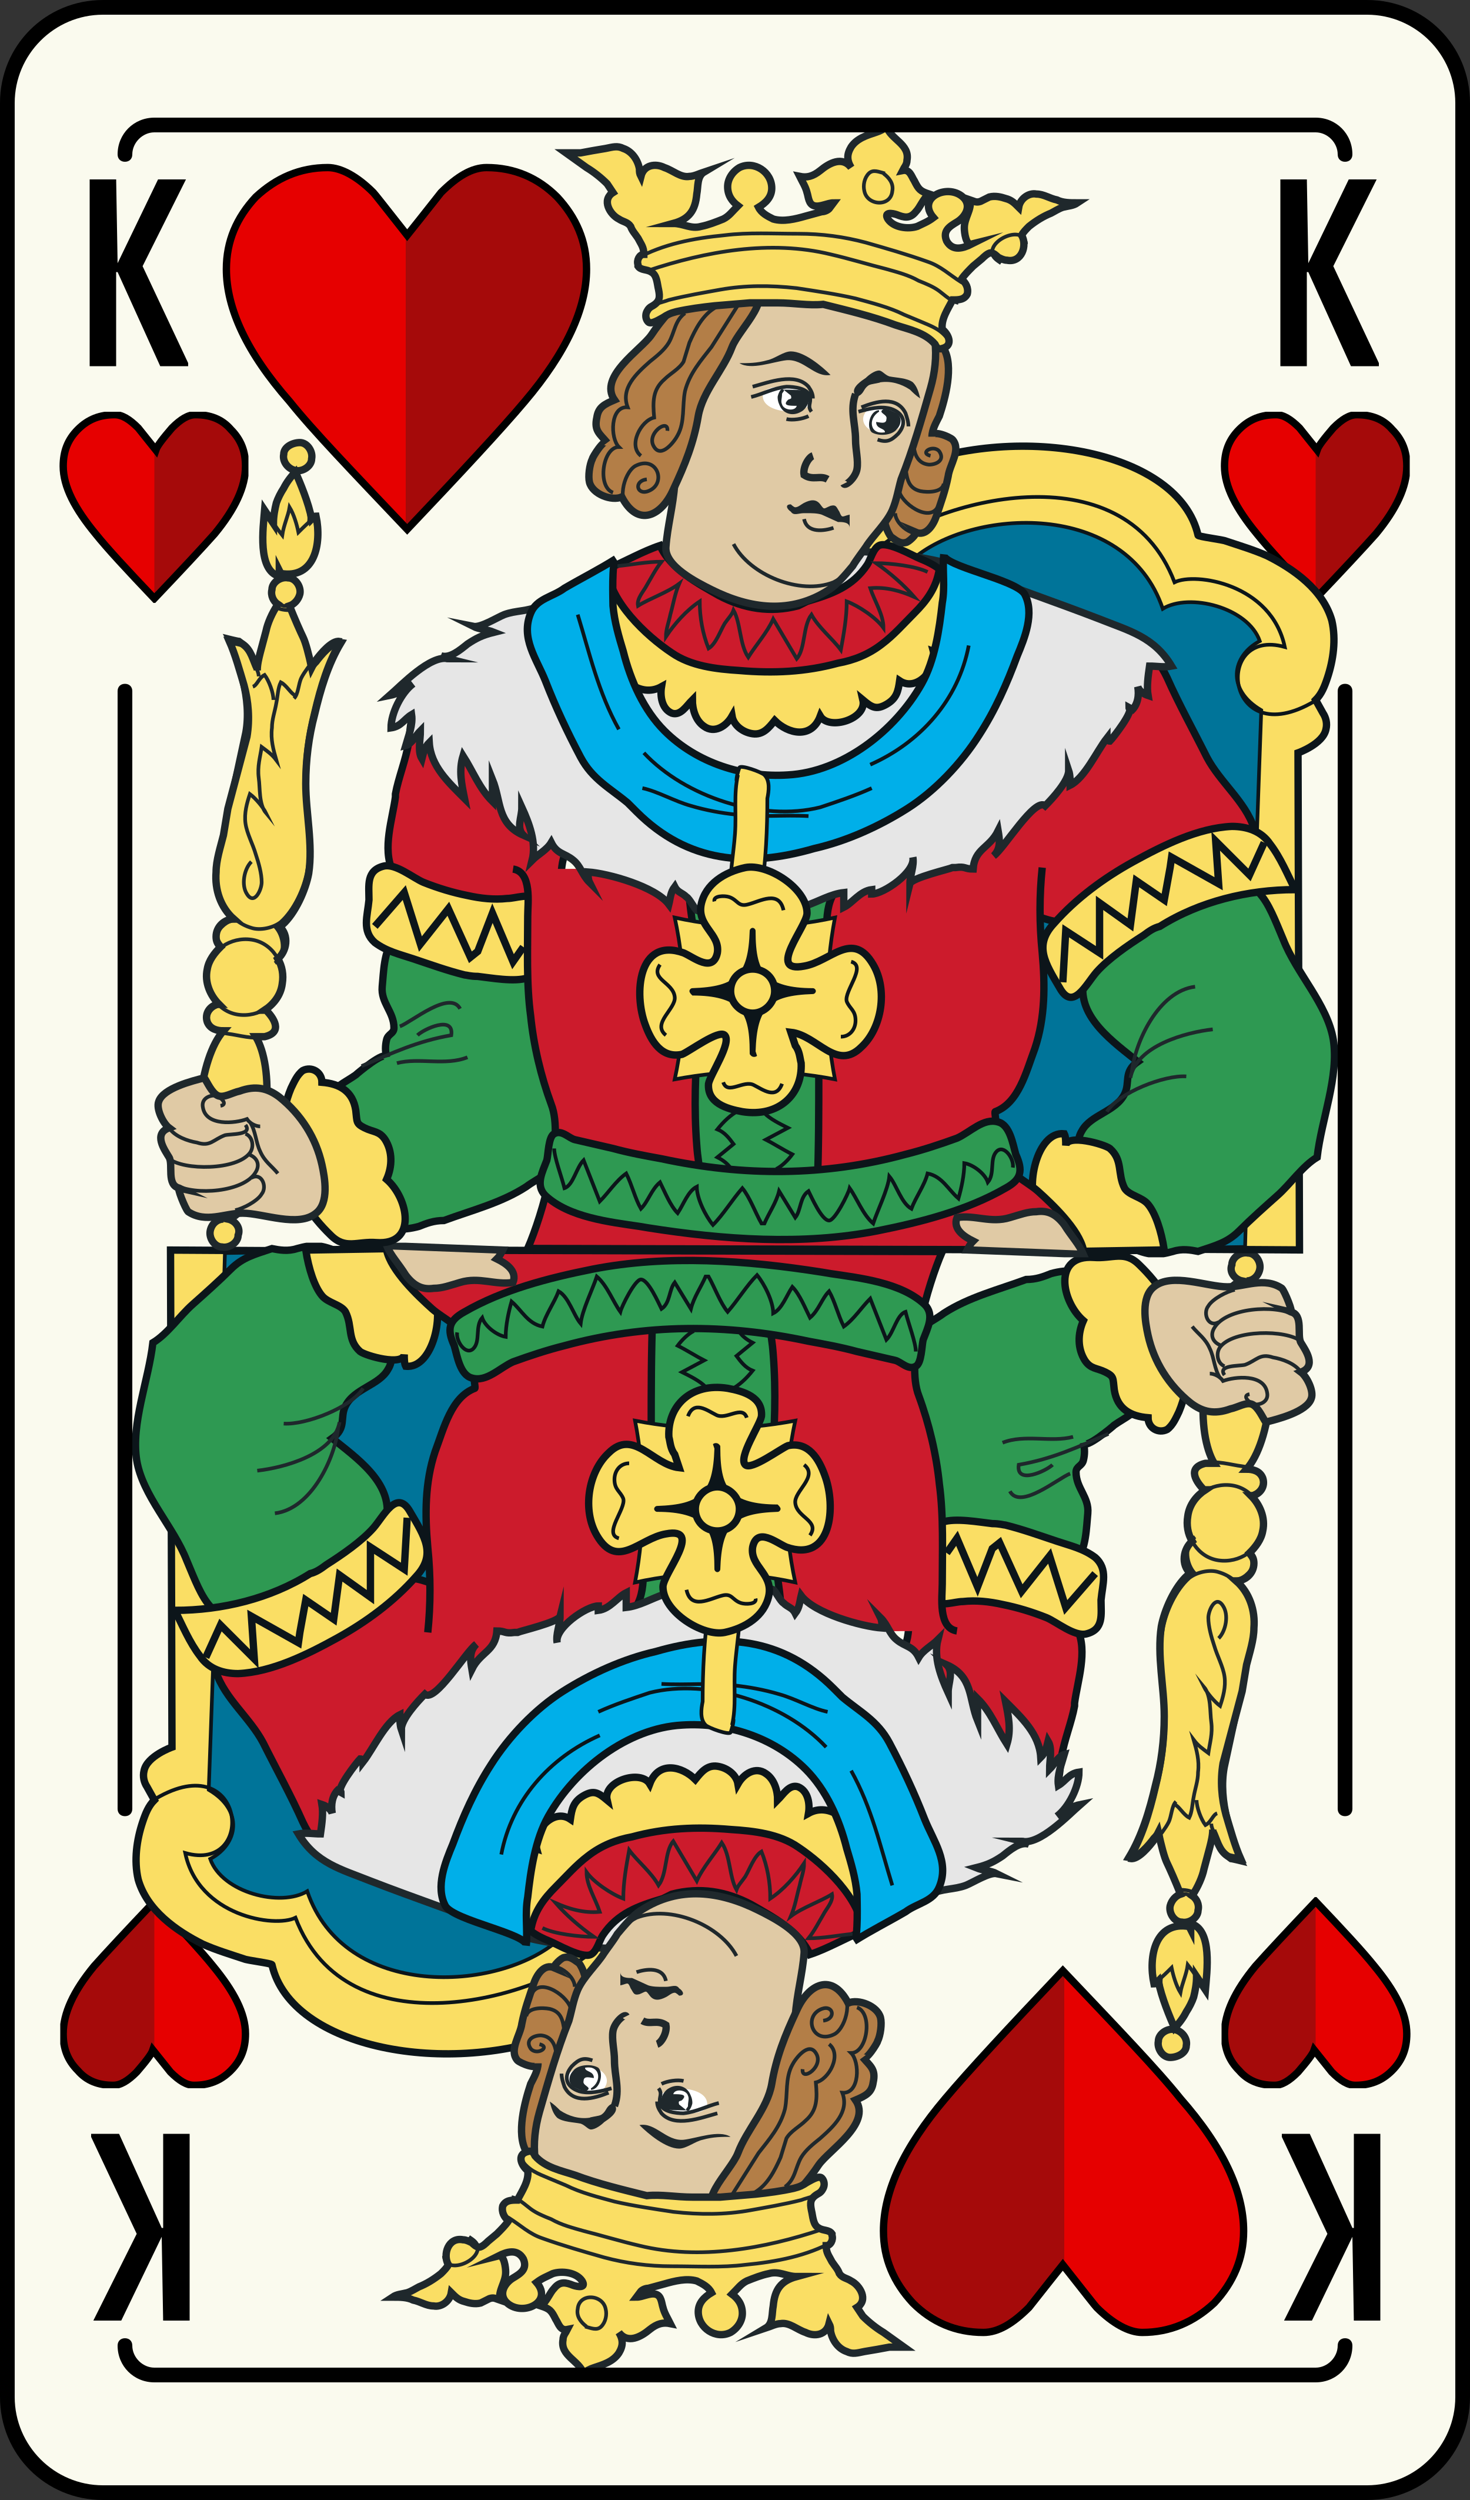 <svg xmlns="http://www.w3.org/2000/svg" xmlns:xlink="http://www.w3.org/1999/xlink" width="100" height="170" viewBox="0 0 100 170"><rect x="0" y="0" width="100" height="170" fill="#333333" stroke="none"/><symbol viewBox="-22.5 -21.4 44.9 42.9"><path fill="#008000" d="M1.9-18.1c-.7.6-1.3 1.2-1.9 2-.6-.8-1.3-1.5-2.1-2.1-.6-.5-1.3-.9-2.1-1.3-1.7-.9-3.5-1.3-5.5-1.3-3.4 0-6.3 1.2-8.7 3.6-2.4 2.4-3.6 5.4-3.6 8.8 0 4.7 2.5 9.7 7.5 14.8 6.7 5.9 11.5 10.7 14.5 14.3 3-3.6 7.8-8.4 14.4-14.3 5-5.1 7.6-10.1 7.6-14.8 0-3.4-1.2-6.4-3.6-8.8-2.4-2.4-5.4-3.6-8.8-3.6-1.9 0-3.7.4-5.4 1.3-.9.3-1.6.8-2.3 1.4z"/><path fill="#055905" d="M0 20.7v-36.9c.6-.7 1.2-1.4 1.9-1.9.7-.6 1.5-1 2.3-1.5 1.7-.9 3.5-1.3 5.4-1.3 3.4 0 6.4 1.2 8.8 3.6 2.4 2.4 3.6 5.4 3.6 8.8 0 4.7-2.5 9.7-7.6 14.8-6.6 6-11.4 10.8-14.4 14.4z"/><path stroke="#000" stroke-miterlimit="10" d="M1.9-18.1c-.7.6-1.3 1.2-1.9 2-.6-.8-1.3-1.5-2.1-2.1-.6-.5-1.3-.9-2.1-1.3-1.7-.9-3.5-1.3-5.5-1.3-3.4 0-6.3 1.2-8.7 3.6-2.4 2.4-3.6 5.4-3.6 8.8 0 4.7 2.5 9.7 7.5 14.8 6.7 5.9 11.5 10.7 14.5 14.3 3-3.6 7.8-8.4 14.4-14.3 5-5.1 7.6-10.1 7.6-14.8 0-3.4-1.2-6.4-3.6-8.8-2.4-2.4-5.4-3.6-8.8-3.6-1.9 0-3.7.4-5.4 1.3-.9.3-1.6.8-2.3 1.4z" fill="none"/></symbol><symbol id="c" viewBox="-14 -23.5 28 47"><path fill="#F2F200" d="M10 13c0 5.5-4.5 10-10 10s-10-4.5-10-10v-23h20v23z"/><path fill="#D63403" d="M10-10v23c0 5.5-4.5 10-10 10v-33h10z"/><path fill="#008000" d="M13.5-13.5c0-5.2-6-9.5-13.5-9.5s-13.5 4.3-13.5 9.5 6 5.5 13.5 5.5 13.5-.3 13.5-5.5z"/><path fill="#056605" d="M13.5-13.5c0 5.2-6 5.5-13.5 5.5v-15c7.5 0 13.5 4.3 13.5 9.5z"/><path fill="#4E5DC9" d="M-10-9h20v5h-20z"/><path fill="#384A89" d="M0-9h10v5h-10z"/><path stroke="#000" stroke-miterlimit="10" d="M10-8.9v21.9c0 5.5-4.5 10-10 10s-10-4.5-10-10v-21.9c-2.2-.8-3.5-2.1-3.5-4.6 0-5.2 6-9.5 13.5-9.5s13.5 4.3 13.5 9.5c0 2.5-1.3 3.8-3.5 4.6z" fill="none"/></symbol><symbol viewBox="-29.9 -9.5 29.9 19"><path fill="#F2F200" d="M-22.8-6.9c-1.8 0-3.6.7-4.9 2-1.3 1.3-2 3-2 4.9 0 3.8 3.1 6.9 6.9 6.9h13.6v-13.8h-13.6z"/><path fill="#D63403" d="M-9.2-6.9h-13.6c-3.8 0-6.9 3.1-6.9 6.9h20.5v-6.9z"/><path fill="#008000" d="M-6.8-9.3c3.6 0 6.5 4.2 6.5 9.3s-2.9 9.3-6.5 9.3-3.8-4.2-3.8-9.3.2-9.3 3.8-9.3z"/><path fill="#056605" d="M-6.8-9.3c-3.6 0-3.8 4.2-3.8 9.3h10.3c.1-5.1-2.9-9.3-6.5-9.3z"/><path fill="#4E5DC9" d="M-9.9 6.9v-13.8h-3.4v13.8z"/><path fill="#384A89" d="M-9.9 0v-6.9h-3.4v6.9z"/><path stroke="#000" stroke-width=".5" stroke-miterlimit="10" d="M-9.9-6.9h-12.9c-3.8 0-6.9 3.1-6.9 6.9s3.1 6.9 6.9 6.9h12.9c.5 1.5 1.4 2.4 3.1 2.4 3.6 0 6.5-4.2 6.5-9.3s-2.9-9.3-6.5-9.3c-1.7 0-2.6.9-3.1 2.4z" fill="none"/></symbol><symbol viewBox="-31.7 -33.4 63.5 66.3"><g><use xlink:href="#a" width="17.4" height="7.3" x="-1" y="-7.3" transform="matrix(-1 0 0 1 15.75 8.3)" overflow="visible"/><use xlink:href="#a" width="17.4" height="7.3" x="-1" y="-7.3" transform="matrix(-1 0 0 1 15.75 -4.102)" overflow="visible"/><use xlink:href="#a" width="17.4" height="7.3" x="-1" y="-7.3" transform="matrix(-1 0 0 1 15.75 -16.5)" overflow="visible"/><use xlink:href="#a" width="17.4" height="7.3" x="-1" y="-7.3" transform="translate(-15.65 8.3)" overflow="visible"/><use xlink:href="#a" width="17.4" height="7.3" x="-1" y="-7.3" transform="translate(-15.65 -4.102)" overflow="visible"/><use xlink:href="#a" width="17.4" height="7.3" x="-1" y="-7.3" transform="translate(-15.65 -16.5)" overflow="visible"/><use xlink:href="#b" width="2.8" height="55.2" x="-1.4" y="-27.6" transform="translate(0 -5.833)" overflow="visible"/><use xlink:href="#c" width="28" height="47" x="-14" y="-23.5" transform="matrix(0 -.466 .466 0 20.529 -4.306)" overflow="visible"/><use xlink:href="#c" width="28" height="47" x="-14" y="-23.5" transform="matrix(0 -.466 -.466 0 -20.529 -4.306)" overflow="visible"/><use xlink:href="#c" width="28" height="47" x="-14" y="-23.5" transform="matrix(0 -.466 .466 0 20.529 -17.226)" overflow="visible"/><use xlink:href="#c" width="28" height="47" x="-14" y="-23.5" transform="matrix(0 -.466 .466 0 20.529 7.854)" overflow="visible"/><use xlink:href="#c" width="28" height="47" x="-14" y="-23.5" transform="matrix(0 -.466 -.466 0 -20.529 -17.226)" overflow="visible"/><use xlink:href="#c" width="28" height="47" x="-14" y="-23.5" transform="matrix(0 -.466 -.466 0 -20.529 7.854)" overflow="visible"/><use xlink:href="#c" width="28" height="47" x="-14" y="-23.5" transform="matrix(-.466 0 0 .466 -.126 21.633)" overflow="visible"/></g></symbol><symbol viewBox="-22.5 -21.4 44.9 42.9"><path fill="#008000" d="M1.9-18.1c-.7.6-1.3 1.2-1.9 2-.6-.8-1.3-1.5-2.1-2.1-.6-.5-1.3-.9-2.1-1.3-1.7-.9-3.5-1.3-5.5-1.3-3.4 0-6.3 1.2-8.7 3.6-2.4 2.4-3.6 5.4-3.6 8.8 0 4.7 2.5 9.7 7.5 14.8 6.7 5.9 11.5 10.7 14.5 14.3 3-3.6 7.8-8.4 14.4-14.3 5-5.1 7.6-10.1 7.6-14.8 0-3.4-1.2-6.4-3.6-8.8-2.4-2.4-5.4-3.6-8.8-3.6-1.9 0-3.7.4-5.4 1.3-.9.3-1.6.8-2.3 1.4z"/><path fill="#055905" d="M0 20.7v-36.9c.6-.7 1.2-1.4 1.9-1.9.7-.6 1.5-1 2.3-1.5 1.7-.9 3.5-1.3 5.4-1.3 3.4 0 6.4 1.2 8.8 3.6 2.4 2.4 3.6 5.4 3.6 8.8 0 4.7-2.5 9.7-7.6 14.8-6.6 6-11.4 10.8-14.4 14.4z"/><path stroke="#000" stroke-miterlimit="10" d="M1.9-18.1c-.7.6-1.3 1.2-1.9 2-.6-.8-1.3-1.5-2.1-2.1-.6-.5-1.3-.9-2.1-1.3-1.7-.9-3.5-1.3-5.5-1.3-3.4 0-6.3 1.2-8.7 3.6-2.4 2.4-3.6 5.4-3.6 8.8 0 4.7 2.5 9.7 7.5 14.8 6.7 5.9 11.5 10.7 14.5 14.3 3-3.6 7.8-8.4 14.4-14.3 5-5.1 7.6-10.1 7.6-14.8 0-3.4-1.2-6.4-3.6-8.8-2.4-2.4-5.4-3.6-8.8-3.6-1.9 0-3.7.4-5.4 1.3-.9.3-1.6.8-2.3 1.4z" fill="none"/></symbol><symbol viewBox="-15.5 -15.7 31.1 31.3"><path fill="#E60000" d="M2.9 13c1.4 1.4 2.6 2.1 3.8 2.1 2.3 0 4.3-.8 5.9-2.5 1.6-1.7 2.5-3.7 2.5-6 0-3.3-1.7-7-5.2-11-2-2.3-5.3-5.9-9.9-10.6-4.6 4.7-7.8 8.3-9.8 10.6-3.5 4.1-5.2 7.7-5.2 11 0 2.3.8 4.3 2.5 6 1.7 1.6 3.7 2.5 6 2.5 1.2 0 2.4-.7 3.8-2.1.1-.1 1-1.3 2.8-3.5.4.6 1.4 1.8 2.8 3.5z"/><path fill="#A50A0A" d="M6.7 15.1c-1.2 0-2.4-.7-3.8-2.1-1.4-1.7-2.4-2.9-2.9-3.5v-24.5c4.6 4.7 7.9 8.3 9.9 10.6 3.5 4.1 5.2 7.7 5.2 11 0 2.3-.8 4.3-2.5 6-1.7 1.7-3.6 2.5-5.9 2.5z"/><path stroke="#000" stroke-miterlimit="10" d="M2.9 13c1.4 1.4 2.6 2.1 3.8 2.1 2.3 0 4.3-.8 5.9-2.5 1.6-1.7 2.5-3.7 2.5-6 0-3.3-1.7-7-5.2-11-2-2.3-5.3-5.9-9.9-10.6-4.6 4.7-7.8 8.3-9.8 10.6-3.5 4.1-5.2 7.7-5.2 11 0 2.3.8 4.3 2.5 6 1.7 1.6 3.7 2.5 6 2.5 1.2 0 2.4-.7 3.8-2.1.1-.1 1-1.3 2.8-3.5.4.6 1.4 1.8 2.8 3.5z" fill="none"/></symbol><symbol viewBox="-9.1 -9.2 18.3 18.4"><path fill="#fe0" d="M1.7 7.7c.8.8 1.5 1.2 2.2 1.2 1.4 0 2.5-.5 3.5-1.5s1.5-2.2 1.5-3.5c0-1.9-1-4.1-3-6.5-1.3-1.3-3.2-3.4-5.9-6.2-2.7 2.8-4.6 4.9-5.8 6.3-2 2.3-3.1 4.5-3.1 6.4 0 1.4.5 2.5 1.5 3.5s2.2 1.5 3.5 1.5c.7 0 1.4-.4 2.2-1.2 0 0 .6-.7 1.7-2.1.3.4.9 1.1 1.7 2.1z"/><path fill="#B2A100" d="M3.9 8.9c-.7 0-1.4-.4-2.2-1.2-.8-1-1.4-1.7-1.7-2.1v-14.4c2.7 2.8 4.6 4.9 5.8 6.3 2 2.4 3 4.6 3 6.5 0 1.4-.5 2.5-1.5 3.5-.9.9-2 1.4-3.4 1.4z"/><path stroke="#000" stroke-width=".589" stroke-miterlimit="10" d="M1.7 7.7c.8.8 1.5 1.2 2.2 1.2 1.4 0 2.5-.5 3.5-1.5s1.5-2.2 1.5-3.5c0-1.9-1-4.1-3-6.5-1.3-1.3-3.2-3.4-5.9-6.2-2.7 2.8-4.6 4.9-5.8 6.3-2 2.3-3.1 4.5-3.1 6.4 0 1.4.5 2.5 1.5 3.5s2.2 1.5 3.5 1.5c.7 0 1.4-.4 2.2-1.2 0 0 .6-.7 1.7-2.1.3.4.9 1.1 1.7 2.1z" fill="none"/></symbol><symbol id="e" viewBox="-6.5 -6.5 12.9 13"><path fill="#E60000" d="M1.2 5.4c.6.6 1.1.9 1.6.9 1 0 1.8-.3 2.4-1 .7-.7 1-1.5 1-2.5 0-1.4-.7-2.9-2.1-4.6-.8-.9-2.2-2.4-4.1-4.4-1.9 2-3.2 3.4-4 4.4-1.4 1.7-2.2 3.2-2.2 4.6 0 1 .3 1.8 1 2.5s1.5 1 2.5 1c.5 0 1-.3 1.6-.9l1.2-1.5c.1.3.5.8 1.1 1.5z"/><path fill="#A50A0A" d="M2.8 6.3c-.5 0-1-.3-1.6-.9-.6-.7-1-1.2-1.2-1.4v-10.2c1.9 2 3.3 3.4 4.1 4.4 1.4 1.7 2.1 3.2 2.1 4.6 0 1-.3 1.8-1 2.5-.7.6-1.5 1-2.4 1z"/><path stroke="#000" stroke-width=".5" stroke-miterlimit="10" d="M1.2 5.4c.6.6 1.1.9 1.6.9 1 0 1.8-.3 2.4-1 .7-.7 1-1.5 1-2.5 0-1.4-.7-2.9-2.1-4.6-.8-.9-2.2-2.4-4.1-4.4-1.9 2-3.2 3.4-4 4.4-1.4 1.7-2.2 3.2-2.2 4.6 0 1 .3 1.8 1 2.5s1.5 1 2.5 1c.5 0 1-.3 1.6-.9l1.2-1.5c.1.3.5.8 1.1 1.5z" fill="none"/></symbol><symbol id="g" viewBox="-42.5 -38.8 80.6 77.3"><path fill="#E60000" d="M-23 33.6c1.1 1.1 2.1 1.7 3.1 1.7 1.9 0 3.5-.7 4.8-2 1.3-1.4 2-3 2-4.9 0-2.7-1.4-5.7-4.2-9-1.6-1.9-4.3-4.8-8-8.7-3.7 3.9-6.4 6.7-8 8.7-2.9 3.3-4.3 6.3-4.3 9 0 1.9.7 3.5 2 4.9 1.4 1.3 3 2 4.9 2 .9 0 2-.6 3.1-1.7.1-.1.8-1 2.3-2.9.4.5 1.2 1.5 2.3 2.9z"/><path fill="#A50A0A" d="M-19.9 35.3c-.9 0-2-.6-3.1-1.7-1.1-1.4-1.9-2.4-2.4-2.9v-20c3.8 3.9 6.4 6.7 8 8.7 2.8 3.3 4.2 6.3 4.2 9 0 1.9-.7 3.5-2 4.9-1.2 1.3-2.8 2-4.7 2z"/><path stroke="#000" stroke-width=".5" stroke-miterlimit="10" d="M-23 33.6c1.1 1.1 2.1 1.7 3.1 1.7 1.9 0 3.5-.7 4.8-2 1.3-1.4 2-3 2-4.9 0-2.7-1.4-5.7-4.2-9-1.6-1.9-4.3-4.8-8-8.7-3.7 3.9-6.4 6.7-8 8.7-2.9 3.3-4.3 6.3-4.3 9 0 1.9.7 3.5 2 4.9 1.4 1.3 3 2 4.9 2 .9 0 2-.6 3.1-1.7.1-.1.8-1 2.3-2.9.4.5 1.2 1.5 2.3 2.9z" fill="none"/><path fill="#FADE64" stroke="#0C151A" stroke-width=".5" stroke-miterlimit="10" d="M35.4-38.3l-32.9.2s-.8 1.9-.8 3l-.1 9.2c-.1 9.2-.8 18.4-.7 27.5.1 3-.1 6.4 1.4 9.1 1.5 2.7 3.6 3.1 6.3 4.2 7.9 3.1 18.6 1.1 19.9-4.6 0-.1 1.7-.3 1.9-.4.9-.3 1.9-.6 2.8-1 1.8-.9 3.8-2.3 4.4-4.4.3-1.3.1-2.7-.3-3.9-.2-.6-.4-1.1-.8-1.5l.5-.9c.2-.3.3-.7.2-1.1-.2-1-1.9-1.6-1.9-1.6l.1-33.8z"/><path fill="#007499" stroke="#0C151A" stroke-width=".25" stroke-miterlimit="10" d="M26.1 5.3c1.8 1.1 5.8.1 6.6-2.2-1.9-1-2.3-3.3.1-4.7l-.4-11.3-.7-25.2-12.7-.2-7.8.4-3.2 36.4 1 10.1c4.1 3.6 14.6 4.1 17.1-3.3z"/><path stroke="#0C151A" stroke-width=".25" stroke-miterlimit="10" d="M6.6 9.3c3.8 3.3 16.8 7 20.3-2.2 1.4.7 6.6-.1 7.5-4.4-4.9 1.4-4.1-7.3 2-3.7" fill="none"/><path fill="#CC1B2C" stroke="#0C151A" stroke-width=".5" stroke-miterlimit="10" d="M-26.1-7.3v-.2c-.2-1.5-.9-3.5-.2-5 .7-1.4 2.3-2.1 3.7-2.5 1.8-.5 5-2.4 6.6-.7.6.6.9 1.7 1.1 2.5.1.5.1 1.5.4 1.9.9 1.2 3.8.7 5 .7l5-.5c6.2-.5 12.6-1.2 18.5-2.9 1.7-.5 3.6-2 5.3-2 3.1-.1 6.8 1.7 9.4 3.1.8.4 4 2.3 3.6 3.3-.6 1.8-2.3 3.1-3.2 4.8-.9 1.8-1.9 3.6-2.7 5.4-.9 1.9-2.2 2.8-4.2 3.4-8.1 2.2-17.2 2-25.6 1.8-4.1-.1-9.5.3-13.2-1.9-1.9-1.1-3.6-2.4-5.5-3.6-.7-.5-2-1-2.5-1.6-.5-.6-.5-1.8-.6-2.5-.2-1.2-.7-2.4-.9-3.5z"/><path fill="#2E9952" stroke="#0C151A" stroke-width=".5" stroke-miterlimit="10" d="M-24.5-36.7c-1.1-.3-2.2-.3-3.1.6-1.1 1-2.1 2.3-2.6 3.7-.4 1.1-1.1 3-.6 4.2.3.9 1.3 1.3 2 1.8.1.1 2 1.7 2.1 1.2-.1.4-.1.8 0 1.2.1.4.5.4.5.8 0 1.1-.9 1.7-.8 2.8.1 1 .1 2.4.8 3.3.7.9 2.4 1.2 3.4 1.2 1.7.1 3.8-.1 5.1-1.2 2-1.6 2.5-4.8 2.9-7.2.4-2.2 1-5.5 0-7.7-.5-1-1.6-1.4-2.4-2-1.7-1.1-3.7-1.6-5.6-2.3-.7 0-1.2-.2-1.7-.4z"/><path stroke="#1F282C" stroke-width=".25" stroke-miterlimit="10" d="M-28.4-25.8c2.1.9 3.8 1.7 6.1 2.1.2 1.4-1.9.4-2.3 0M-26-25.6c1.5.4 3.3-.2 4.8.4M-25.8-23.1c.8.3 3.4 2.5 4.1 1.2" fill="none"/><path fill="#2E9952" stroke="#0C151A" stroke-width=".5" stroke-miterlimit="10" d="M26.8-38.4c-1.1-.3-1.6-.3-3 .3s-2.1 2.3-2.6 3.7c-.4 1.1-1.3 3.1-.6 4.2.6 1.1 2.3 1.3 2.9 2.5.4.8-.1 1.5.9 2.2-1.6 1.3-4.1 3-3.7 5.4.7 3.3 5.6 5.9 8.6 6.7 3.3.9 3.9-1.2 5-3.8.9-2.3 3-4.4 3.4-6.8.4-2.5-.8-5.4-1.1-8-1-.6-1.8-1.8-2.7-2.6-.9-.8-1.8-1.6-2.6-2.4-.8-.8-1.6-1-2.8-1.4-.5.1-1.1.2-1.7 0z"/><path stroke="#1F282C" stroke-width=".25" stroke-miterlimit="10" d="M23.9-26.6c.4 2.2 3.8 3.1 5.6 3.3M28.3-20.4c-2.5-.3-4.1-3.8-4.3-5.8M22.3-28.9c.8 1.3 3.9 2.5 5.4 2.4" fill="none"/><path fill="#FADE64" stroke="#0C151A" stroke-width=".5" stroke-miterlimit="10" d="M-27.4-37.8c-1.3.1-2.1-.5-3.1.5-2.7 2.6-4.2 6.4-2.7 10 .2.4.4.9.8 1.2.6.3 1.3-.1 1.3-.8 1.2-.1 2.1-.6 2.3-1.9.1-.8 0-.9.6-1.2.6-.3 1-.2 1.4-.8.5-.8.5-1.8.1-2.7 1.5-1.3 2.1-4.5-.7-4.3zM20.3-38.4c-.3.7-.6 1.2-1.1 1.8-.4.5-1.3.8-1.6 1.2-.9 1.2-.1 5.2 1.8 5 .1-.2.1-.5.1-.8.1.8 2.6.1 3-.2.9-.8.5-1.7 1-2.7.3-.5 1.2-.6 1.6-1.1.5-.6.9-1.8 1.1-3.1l-5.9-.1zM-20.5-19.7c-.5 0-.8.1-.9.1-1.2.3-2.3.7-3.5 1.1-.9.3-1.8.5-2.6 1.1-.9.8-.5 1.8-.4 2.9 0 1-.2 2 1 2.3.8.2 2-.8 2.7-1.1 1-.4 2-.7 3-.9.9-.2 1.8-.3 2.7-.2.6 0 1.5.4 2-.1.4-.4.2-1.7.2-2.3.1-1 .4-2.5-.8-3-.9-.3-2.5 0-3.4.1zM24.8-16.9c-1.1-.7-2.4-1.6-3.2-2.5-.7-.8-1.6-2.7-2.5-1.1-1 1.7-1.8 2.9-.4 4.4 1.5 1.7 3.4 3.1 5.4 4.2 2 1.1 4.4 2.3 6.7 2.4 1 0 2-.3 2.6-1.2.7-.9 1.2-2.1 1.7-3.1-3.2 0-6.5-.8-9.2-2.5-.4-.1-.7-.3-1.1-.6z"/><path fill="#CC1B2C" stroke="#0C151A" stroke-width=".5" stroke-miterlimit="10" d="M17.9-12.3c-.2-1.9-.2-3.8 0-5.8.2-2.2.2-4.4-.5-6.5-.6-1.6-1.1-3.7-2.7-4.3-.1 0 .4-2.7.5-3 .3-1.2 1.6-1.7 2.4-2.4 1-.9 2.8-2.6 3.1-4l-37.8.1c1 2.3 2.5 7.5 1.6 9.8-.7 1.9-1.2 4-1.4 6-.3 2.2-.2 4.6-.2 6.8 0 .9.3 3-1 3.2"/><path fill="#2E9952" stroke="#0C151A" stroke-width=".5" stroke-miterlimit="10" d="M-4.8-35.8c-.3 1.5-.7 3.1-.8 4.6-.2 2.5-.1 5.1.1 7.6.2 2.2-.1 4.5-.3 6.7-.1 1.2-.4 2.4-.3 3.6 3.4.1 6.8 0 10.2-.3-1.2-1.1-.8-3.3-.8-4.7 0-2.7-.5-5.3-.6-7.9 0-2.6 0-5.1-.1-7.7 0-.7.5-1.7 0-2.3-.5-.7-1.7-.5-2.4-.5-1 0-2.1-.2-3.1-.1-.7.1-1.3.4-2 .4.1.3.1.5.1.6z"/><path stroke="#0C151A" stroke-width=".25" stroke-miterlimit="10" d="M-3.2-32.9c-.2.4-.6.7-1 .9l1.1.9c-.3.4-.6.8-1.1 1 .4.5.9 1 1.5 1.3M-.2-32.8c.4.2.8.6 1.1 1-.6.3-1.4.8-1.8 1l1.5.8c-.6.3-1.2.6-1.6 1" fill="none"/><path fill="#E6E6E6" stroke="#1F282C" stroke-width=".5" stroke-miterlimit="10" d="M12-12.3h-.2c-.2-.1-2.8-.7-2.9-1.1 0 .6.3 1.2.2 1.8.2-1-2-2.5-2.8-2.5v.3c-.8-.1-1.3-.9-1.9-1.2v1c-.9-.1-1.7-.6-2.6-.9-1.4-.5-3.8-1-5.2-.6-.4.1-.8.4-1.3.5-.4 0-.5-.4-.9-.2-.1 0-.5.8-.7.9-.3.3-.6.3-.8.7-.3-.4-.3-.8-.4-1.2-.9 1.2-4.1 2.1-5.5 2.2 0-.2 0-.5.1-.7-.5.5-.6 1.1-1.1 1.5-.6.5-1.1.4-1.5 1.2-.3-.5-.9-.8-1.3-1.2.3 1.2-.2 2.5-.7 3.6 0-.7-.4-1.4.1-1.9-1.8.8-1.5 2.3-2.1 3.8v-1.5c-.9.9-1.3 2-2 3.1-.3-1-.1-1.9.1-2.9-1.1 1.1-2.3 2.2-2.4 3.8-.3-.3-.4-.7-.5-1.1-.3.5-.1 1.3-.1 1.9-.3-.3-.6-.9-1-1 .2.7.5 1.4.4 2.1-.5-.3-.7-.8-1.4-.9 0 1 .7 2.4 1.5 3-.5-.4-1.1-.7-1.6-.8.8.7 2.8 2.8 4 2.5-.2 0-.3.1-.5.2.6-.2 1.3.4 1.8.8.6.4 1 .6 1.8.8-.5.2-1 .2-1.4.4.5-.1 1.6.6 2.1.8.8.3 1.6.2 2.4.6.6.3 1.2.6 1.8 1 1.2.8 2.5 1.5 3.9 1.8 1.1.2 2.2.1 3.4.1 1.3 0 2.6.3 3.8.4 2.9.3 5.8.5 8.7.4 2.4-.1 5.2-.4 7.4-1.2 3-1.2 6-2.2 9.1-3.4 2-.8 3.7-1.2 4.9-3.2-.5-.1-1 0-1.5 0-.1-.7-.2-1.4-.1-2-.3.1-.6.3-.7.6.1-.6 0-1.2-.4-1.6-.1 0-.2.1-.2.2.4-.2-1.1-2.1-1.3-2.3-.1 0-.2.1-.2.2-.7-.9-1.5-2.7-2.5-3.2 0 .3 0 .7-.1 1 0-.7-1.1-1.9-1.6-2.4-.7.6-2.8-2.9-3.5-3.4.5.5.4 1.1.3 1.7-.6-1.2-1.6-1.2-1.7-2.6-.6 0-.5.2-1.2.1z"/><path fill="#FADE64" stroke="#0C151A" stroke-width=".5" stroke-miterlimit="10" d="M2.9 3.3c2.1.7 3.7 1.4 5 3.3.2.4.5 1.4.9 1.6.7.4 2.7-.8 3.3-1 .5-.2 1-.5 1.5-.9s-2-4.3-3.1-3.9c.3-1.1-1.1-2.8-2.3-2-.1-.7-.2-1.2-.9-1.6-.7-.4-1-.2-1.6.3.3-1.3-2.3-2.1-2.9-1.1-.6-1.6-2.2-1.2-3.1-.3-.4-.5-.8-1-1.5-.9-.7.1-1.3.6-1.4 1.2-.4-.7-1.2-1.2-1.9-.7-.6.4-.8 1.2-.8 1.8-.4-.4-.8-1.1-1.4-.9-.7.3-.8 1.2-.7 1.8-2.9-1.6-5.8 5.4-5.2 5.7 1.4.7 2.9 1.6 4.3 2.1.8-1.9 3-3.1 4.7-4.1 1.9-1.1 4.2-1.3 6.3-.6l.8.2z"/><g stroke-miterlimit="10"><path fill="#CC1B2C" stroke="#0C151A" stroke-width=".5" d="M1.9 5.8c1.7.5 3.1 1 4.1 2.5.2.3.4 1.1.8 1.3.6.3 2.3-.7 2.8-.9.5-.2.9-.4 1.3-.7-.2-1.3-.9-2.2-1.7-3-.7-.7-1.4-1.5-2.2-2.1-.9-.7-1.9-1.1-3-1.3-2.2-.6-4.4-.7-6.7-.5-1.6.1-3.3.3-4.6 1.2-1.8 1.2-4.2 3.5-4.4 5.7 1.2.5 2.4 1.2 3.6 1.6.7-1.6 2.6-2.6 4-3.4 1.7-.9 3.5-1.2 5.4-.7l.6.3z"/><path stroke="#1F282C" stroke-width=".25" d="M-11 8.2c1 .1 2 .3 3 .3-.4-.5-.7-1.1-1-1.6-.2-.4-.7-.9-.6-1.4.8.5 2 .9 2.8 1.5-.3-.7-.4-1.4-.6-2.1-.1-.5-.3-1-.3-1.5.6.9 1.4 1.8 2.3 2.4 0-1.1.2-2.2.6-3.2.5.3.8 1.2 1.1 1.7.2.3.5.6.6.9.5-.9.4-2.3 1-3.2.5.8 1.3 1.7 1.7 2.6l1.6-2.7c.6.7.4 2.2 1 3 .5-.9 1.4-1.6 2-2.4.2 1.1.4 2.2.4 3.3.8-.3 2-1.1 2.5-1.8 0 .9-.6 1.8-.9 2.7 1.1.1 2.1-.2 3-.6-.7.8-1.6 1.6-2.6 2.3 1 0 2.7-.2 3.5-.6" fill="none"/></g><path fill="#00AFE9" stroke="#0C151A" stroke-width=".5" stroke-miterlimit="10" d="M-10.3-7.9c-1.2 1-2.4 1.6-3.2 3.1-.9 1.7-1.7 3.4-2.4 5.2-.6 1.5-1.7 2.9-1 4.6.4 1 1.5 1.1 2.3 1.7 1.2.7 2.4 1.3 3.5 2-.3-.2-.2-2.8-.2-3.2.1-1.1.4-2.1.7-3.1.5-2 1.4-4 2.8-5.4 2.2-2.2 5.4-3.2 8.4-3 3.7.2 7.3 3 9.1 6.2.9 1.6 1.2 3.7 1.4 5.5.2 1.1 0 2.2.1 3.3-.1-.8 4.9-1.7 5.5-2.7.7-1.3 0-3-.5-4.2-.7-1.9-1.5-3.7-2.6-5.4-1.2-1.9-3-3.8-4.9-5-1.9-1.2-4.1-2.2-6.3-2.7-4.5-1.3-8.6-1-12.1 2.5l-.6.6z"/><g stroke="#0C151A" stroke-width=".25" stroke-miterlimit="10" fill="none"><path d="M-9.2-4.5c2.8-3 8-4.7 12-3.7 1.2.4 2.4.8 3.5 1.3M-9.3-6.9c1-.2 2.2-.9 3.3-1.2 1-.3 2.1-.5 3.1-.6 1.6-.2 3.2 0 4.9-.1M6.2-5.3c3.4 1.5 6 4.4 6.7 8.1M-13.7 4.9c.8-2.6 1.4-5.3 2.8-7.8"/></g><path fill="#FADE64" stroke="#0C151A" stroke-width=".25" stroke-miterlimit="10" d="M-2.8-6c-.3-1.3-.1-2.6-.2-4s-.4-2.9-.3-4.3c.6.3 1.5.3 2.1.4.3 2.1.4 4.2.4 6.3.1.5.2 1.2-.2 1.6-.2.2-1.6.7-1.7.5-.1-.3-.2-.6-.2-.9"/><path fill="#FADE64" d="M3.8-26.7c-3.6.7-7.2.7-10.9 0 .8 3.7.8 7.3 0 11 3.6-.8 7.3-.8 10.9 0-.7-3.7-.7-7.4 0-11z"/><path stroke="#0C151A" stroke-width=".25" stroke-miterlimit="10" d="M3.8-26.7c-3.6.7-7.2.7-10.9 0 .8 3.7.8 7.3 0 11 3.6-.8 7.3-.8 10.9 0-.7-3.7-.7-7.4 0-11z" fill="none"/><path fill="#FADE64" stroke="#0C151A" stroke-width=".5" stroke-miterlimit="10" d="M1.5-25.6c.1-2.1-1.5-3.7-4-3.3-1.1.2-2.4.6-2.3 1.9.1.6 1.6 2.8 1.1 3.3-.4.4-2.4-1.1-2.9-1.3-1.4-.3-2.1.9-2.5 2-.8 2.1-.5 6 2.6 4.9.7-.3 2-1.4 2.3 0 .2 1.3-1.4 1.8-1.1 3.3.3 1.4 1.6 2.2 3 2.5 1.5.3 4.2-1.4 4.2-3.1 0-.9-2.8-4.1-.2-3.6 1.8.3 3.3 2.5 4.7.1 1-1.7.6-4.3-.8-5.6-1.7-1.7-3 .8-4.8 1l.3-.9c.3-.4.3-.8.4-1.2z"/><path fill="#0C151A" d="M-1.6-24.8c.1 3 .9 3.8 3.9 3.9.1 0 .2.1.2.2s-.1.2-.2.2c-1.6 0-2.5.3-3.1.8-.6.6-.8 1.5-.8 3.1 0 .1-.1.2-.2.2s-.2-.1-.2-.2c-.1-3-.9-3.8-3.9-3.9-.1 0-.2-.1-.2-.2s.1-.2.2-.3c1.6 0 2.5-.3 3.1-.8.6-.6.8-1.5.8-3.1 0-.1 0-.1.1-.2s.3-.1.4 0l-.1.3z"/><path fill="#FADE64" stroke="#0C151A" stroke-width=".5" stroke-miterlimit="10" d="M-.3-20.7c0-.8-.7-1.5-1.5-1.5s-1.5.7-1.5 1.5c0 .9.7 1.5 1.5 1.5s1.5-.6 1.5-1.5z"/><path stroke="#0C151A" stroke-width=".25" stroke-miterlimit="10" d="M-4.4-14.6c-.1.4.7.4 1 .3.6-.2.6-.7 1.3-.5.8.2 2.1 1 2.4-.4M-8.1-18.9c-.7-1 .9-1.2 1-2.2.1-.8-1.6-1.8-.6-2.6M-3.8-26.9c.3-.9 1.4.2 2.1-.2.6-.3 1.5-1 1.9.1M4.9-18.7c1.1-.3-.5-2-.3-2.7.2-.5.6-.6.6-1.3 0-.6-.4-1.1-1-1.1" fill="none"/><g stroke="#0C151A" stroke-miterlimit="10"><path fill="#2E9952" stroke-width=".5" d="M-8.9-36.8l-.6.1c-2 .3-4.8.6-6.4 2.1-.7.7-.2 1.6.1 2.4.1.4.1 1.6.5 1.8.5.3 1-.3 1.4-.4l2.6-.6c1.1-.3 2.2-.5 3.3-.7 5.6-1.2 11.1-1.2 16.6.3 1.2.3 2.4.7 3.5 1.1.9.4 1.8 1.4 2.8 1.1.8-.2 1-1.5 1.2-2.2.5-1.1.4-1.7-.7-2.3-2.6-1.5-5.7-2.3-8.7-2.9-5.1-1-10.5-.6-15.6.2z"/><path stroke-width=".25" d="M-15.3-31.4c0-.6.5-1.9.7-2.7.6.2.8 1.4 1.3 1.9l1.1-2.8c.6.6 1.1 1.4 1.8 1.9.4-.8.6-1.7 1-2.4.5.5.7 1.3 1.3 1.8.3-.6.7-1.6 1.2-2.1.4.6.7 1.5 1.3 1.8 0-.8.6-2 1.1-2.6.7.7 1.3 1.7 2 2.5.5-.6.9-1.7 1.3-2.4h.2c.3.7.8 1.4 1 2.2l1.1-1.8c.4.5.3 1.4.9 1.8.2-.4.9-2 1.4-2 .4 0 1.3 1.8 1.4 2.2.5-.7.9-1.8 1.6-2.4.3.9 1 2.3 1.1 3.2.5-.6.8-1.8 1.5-2.2.3.8.9 1.6 1.1 2.4 1-.2 1.4-1.1 2.1-1.7.2.7.4 1.6.4 2.4.6-.1 1.4-.7 1.6-1.3.5.6.1 1.6.6 2.1s1.2-.5 1.1-1.1" fill="none"/></g><g stroke="#1F282C" stroke-miterlimit="10"><g fill="#FADE64" stroke-width=".5"><path d="M-34 7.5v.4l.1-.2c2.3-.4 2.8 2 2.4 3.9-.1 0-.2-.1-.3-.2-.2 1.1-.8 2.5-1.1 3.2-.3-.3-.6-.7-.8-1.1-.2-.3-.4-.7-.5-1-.1-.4-.2-.9-.2-1.4l-.6.9c-.1-1.2-.5-4.1 1-4.5zM-32.9 14.7c.5-.1 1.1.3 1.1.8.1.5-.3 1.1-.8 1.1s-1.1-.3-1.1-.8c-.1-.5.3-1 .8-1.1zM-37.5-36.2c1.1.2 2.2 2.5 2.5 5.4 0 .5.1 1 0 1.5 0 .2 0 .4.1.6.2 2.1-.1 3.9-.7 4.9h.6c1.3.3.6 1.3.1 1.8h-.1c.6.4 1.1 1 1.2 1.8.1.6 0 1.2-.3 1.7.6.5.8 1.6.1 2.2 0 0 .1.1.2.1.9.8 1.6 2.4 1.8 3.5.3 2-.2 4.1-.2 6.1 0 1.6.2 3.2.6 4.7.4 1.7.9 3.4 1.8 4.9-.6.1-1.4-.9-1.7-1.3-.1-.1-.2-.2-.3-.4-.2.9-.4 1.7-.6 2.1-.1.2-.6 1.3-.9 2.1.3.1.6.4.7.8.1.5-.3 1.1-.8 1.1-.5.1-1.1-.3-1.1-.8-.1-.4.1-.8.4-1-.4-.6-.7-1.3-.8-1.8l-.4-1.5c-.1-.4-.2-.8-.2-1.2v.1c-.3.6-.4 1.3-1 1.7-.1.1-.9.2-.9.2.4-.9.7-2 1-3 .3-1.1.4-2.3.2-3.5l-1.3-4.9-.3-1.8c-.2-.8-.5-1.7-.5-2.5-.1-1.2.3-2.4 1.2-3.2-.6 0-1.2-.5-1.2-1.2 0-.3.1-.5.3-.7-.4-.4-.8-.9-.9-1.5-.2-.9.2-1.8.8-2.4h-.1c-.5-.1-.9-.6-.7-1.2.2-.5.7-.6 1.1-.6-.8-.9-1.4-2.7-1.6-4.9 0-.5-.1-1 0-1.5 0-.2 0-.4-.1-.6-.3-3.1.5-5.6 1.7-5.8-.4 0-.8-.3-.9-.8-.1-.5.3-1.1.8-1.1.5-.1 1.1.3 1.1.8.2.5-.2 1-.7 1.1z"/></g><g stroke-width=".25" fill="none"><path d="M-34 7.5c-1.5.4-1 3.3-.9 4.4.3-.5.7-1.1 1.1-1.6.1.7.4 1.3.5 1.9.3-.5.5-1.2.6-1.7.3.3.7.7 1.1 1 .4-1.9-.1-4.3-2.4-3.9 0 .1 0 .2-.1.2"/><path d="M-34.4 11.2c-.1.3.1.9.2 1.2.1.4.3.7.5 1 .2.4.5.8.8 1.1l.5-1.1.3-1.1c.1-.4.2-.8.1-1.2M-35.6 1.2l.2 1.1.4 1.5c0 .2.7 1.7.8 1.6.3-.2.8-.2 1.1-.2.1 0 .6-1.7.7-1.8.2-.6.5-1.3.4-1.9"/><path d="M-31.8 15.5c-.1-.5-.6-.9-1.1-.8-.5.1-.9.6-.8 1.1.1.5.6.9 1.1.8s.9-.5.8-1.1zM-32.6 6.3c-.1-.5-.6-.9-1.1-.8-.5.1-.9.6-.8 1.1.1.5.6.9 1.1.8.5-.1.9-.6.8-1.1zM-36.7-37.3c-.1-.5-.6-.9-1.1-.8-.5.1-.9.6-.8 1.1.1.5.6.9 1.1.8s.9-.6.8-1.1zM-33-.8c.3.3.3 1 .5 1.4.2.4.6.9.9 1.3.3.4 1.1 1.4 1.7 1.3-.9-1.5-1.4-3.2-1.8-4.9-.4-1.6-.6-3.1-.6-4.7.1-2 .6-4.1.2-6.1-.2-1.2-.9-2.7-1.8-3.5-.5-.4-1.4-.6-2-.4-1.7.5-2.5 2.3-2.4 3.9.1.9.3 1.7.5 2.5.2.6.2 1.2.3 1.8l1.1 5.1c.2 1.1.1 2.3-.2 3.5-.2 1-.5 2.1-1 3 0 0 .8-.2.9-.2.6-.4.8-1.1 1-1.7.1-.2.3-.5.3-.8M-32.9-.6c-.3.1-.6.7-1 .9-.2-.4-.2-.9-.3-1.4-.1-.6-.3-1.1-.3-1.7-.1-.8.1-1.5.3-2.2-.3.4-.6.6-1 .9-.1-.7-.3-1.3-.2-2.1.1-.7 0-1.8.5-2.4-.2.4-.7 1-1.1 1.3-.2-.6-.4-1.3-.3-2 .1-.7.5-1.4.7-2.1.2-.6.4-1.3.4-1.9 0-.5-.5-1.6-1-.8-.4.6-.2 1.7.3 2.2M-35.8 0c.3.1.4.6.8.8.3-.4.6-1.2.6-1.7M-37.1-15.9c-.4 0-1-.5-1.1-.9-.1-.5.3-.7.4-1M-34.3-16.3c.6-.6.8-1.9 0-2.5"/><path d="M-33.8-20.2c-.2-1.4-1.6-2.3-3-2.1s-2.3 1.6-2.1 3c.2 1.4 1.6 2.3 3 2.1s2.3-1.6 2.1-3zM-38.1-21.7c-.5-.1-.9-.6-.7-1.2.2-.6.8-.6 1.3-.7.8-.1 1.7-.4 2.5-.2 1.3.3.6 1.3.1 1.8"/></g></g><g stroke="#1F282C" stroke-miterlimit="10"><path fill="#E0CAA5" stroke-width=".5" d="M-34-27.9c1.5-1.2 2.5-2.8 2.9-4.6.2-.9.5-2.6-.4-3.3-1.2-1-3.6 0-5 0-1.2 0-2.5-.7-3.7.1-.2.2-.8 1.7-.6 1.6-.9.2-.4 1.6-.7 2.1-.3.5-1.1 1.6 0 2-.4.3-.9 1.3-.7 1.8.3.9 2.3 1.4 3.1 1.6.2-.3.5-1 .9-1.2.4-.2 1 .2 1.5.3 1.1.4 1.9.2 2.7-.4z"/><path stroke-width=".25" d="M-38-28.5c.6.1-.1.7-.4.7-.5 0-.9-.3-.8-.8.2-1.3 2.2-1.1 3-.8.2-.3.6-.5.9-.5M-41.5-30c.4-.6 1.3-.9 1.9-1 .9-.3 1.1.2 1.9.5.4.1 1.9 0 1.4.7M-41.5-32.1c1-.8 4.6-.8 5.5.4.3.4.2 1.1-.3 1.3M-41-33.9c1.2-.7 4.6-.5 5.4.9.3.5.1 1-.5 1.2M-37-35.6c.5.1 1.5.6 1.8 1.1.4.5 0 1.5-.7 1.1M-36-29.6c.4-.6.4-1.4.7-2 .3-.7.8-1 1.2-1.5" fill="none"/></g><path fill="#E0CAA5" stroke="#1F282C" stroke-width=".5" stroke-miterlimit="10" d="M17.5-35.7c.7.1 1.3-.1 1.9-.9.5-.8 1-1.3 1.3-2l-7.9.3c.1.2.2.4.4.6-.6.3-1.4.8-1.1 1.6 1.2.2 2.3-.4 3.6 0 .7.2 1.2.4 1.8.4z"/><g stroke="#1F282C" stroke-miterlimit="10"><path fill="#B37E47" stroke-width=".5" d="M10.8 23.1c-.7.9-1.4-1.7-1.6-2.2l-1.8-5.6c-.2-.8-.3-1.6-.4-2.4 0-.8.1-2 .6-2.7.3-.2.6-.5 1-.4.2 0 .8.6.7.7.7-.3 1.2.5 1.4 1.1.3.9.6 1.7.8 2.7.1.8.9 1.8.3 2.5-.2.2-1.4.7-1.4.2 0 .5.3 1 .5 1.4.4 1.2 1 3.4.3 4.6-.3 0-.3.1-.4.1z"/><path stroke-width=".25" d="M7.9 11.8c0-.9 1.7-2 2.2-1M8.2 13.2c.3-.9 2.3-2.2 2.7-.7M8.6 14.9c.1-.8.2-1.4 1-1.6.5-.1 1.5-.1 1.6.5M9.4 17.7c-.4-.9-.4-2.5.8-2.6.5 0 1.1.3.7.9-.4.5-1.4-.1-.6-.3" fill="none"/></g><path fill="#E0CAA5" stroke="#1F282C" stroke-width=".5" stroke-miterlimit="10" d="M5 8.2c-.5-.6-1.1-1.3-1.6-1.6-2.6-1.7-5.4-1.3-8 0-1 .5-3.2 1.6-3.1 2.9.1 1.4.5 2.8.6 4.3.1 2.1.1 4.5.1 6.6 0 3.4-.3 6 3 7.8 2.4 1.3 5.2 1.8 7.9 1.5 1.1-.1 2.4-.2 3.2-.9.8-.7 1.6-1.7 2.3-2.5 1.4-1.6 1.5-3.9.9-6s-1.2-4.2-2-6.2c-.2-.7-.3-1.4-.6-2.1-.4-.9-1.3-1.7-1.8-2.5-.2-.3-.6-.8-.9-1.3z"/><path fill="#fff" d="M2.1 19.2c.1.2.1.5-.1.8-.4.4-2.9.7-3.1-.1-.2-1.3 2.6-1.5 3.2-.7zM8.4 17.9c.3 1.2-1.8 1.5-2.4.9-.5-.5-.3-1.1.3-1.4.5-.2 1.8-.2 2.1.5z"/><g><path stroke="#1F282C" stroke-width=".25" stroke-miterlimit="10" d="M-3.1 9.7c1.1-2.1 4.5-3.5 6.8-2.6.6.3 1.1.8 1.5 1.3" fill="none"/><path stroke="#1F282C" stroke-width=".5" stroke-miterlimit="10" d="M2.3 15.7c-.3-.1-.7-.8-.6-1.3.6-.4 1.1 0 1.6-.3M5.2 19.9c-.4-1.1 0-2 0-3.1 0-.7.2-1.4.1-2-.1-.6-.8-1.2-.9-1" fill="none"/><path fill="#1F282C" d="M.5 22.2c1.2.1 1.9-1.2 3-1-.6.6-1.8 1.6-2.7 1.6-.5 0-1.1-.5-1.6-.6-.7-.2-1.3-.2-1.9-.2.8-.5 2.3.1 3.2.2zM6.9 20.7c.7.1 1.4-.1 2-.5.2-.2.4-.4.7-.6-.1.4-.2.8-.5 1.1-.4.3-1.1.3-1.6.4-.3.1-.5.4-.7.4-.3 0-.7-.3-.9-.5-.3-.2-.9-.6-.8-1 .1-.3.3-.3.5-.1.2.2.2.4.5.6.2.1.5.1.8.2-.2-.1-.1 0 0 0zM1.7 11.8h.2c.3 0 .7 0 1-.1l1.1-.5c.3 0 .8 0 .8-.4v.9c-.5-.1-.5-.3-.7.2-.2.3-.2.5-.6.4-.5-.2-.4-.3-.7.1-.3.4-.7.3-1.1.1-.2-.1-.4-.3-.6-.3-.1 0-.3.2-.3.2-.4 0-.3-.3 0-.5.2-.3.5-.1.9-.1z"/><path stroke="#1F282C" stroke-width=".25" stroke-miterlimit="10" d="M1.7 11.4c.2-1 1.4-.8 2-.6M-1.9 19.7c.8.2 1.5.6 2.4.7.5 0 1.5-.1 1.6-.7.1-.4-.2-.6.1-1M-1.8 20.4c1.1.3 2.9 1 3.8 0 .2-.3.3-.5.3-.8M5.4 18.7c.7.2 1.5.4 2.2.2.9-.3 1.1-1 .5-1.7-.5-.5-.8-.6-1.4-.4M5.6 19c1 .4 2.4.8 3-.4.1-.3.2-.6.2-.9" fill="none"/><path fill="#1F282C" d="M1.5 18.7c.4.2.8 1 .3 1.4-.2.1-1.5.1-1.5.1l.5-.4c.1-.3-.1-.2-.2-.3-.4-.4.1-.4.6-.4-.1-.4-.9-.3-1 .1-.1.2 0 .4 0 .7 0 .1.2.2.1.3-.2.2-.4-.4-.4-.5 0-.3.1-.5.2-.7.3-.5.9-.6 1.4-.3zM8 17.5c.3.3.4.8 0 1.1-.2.1-.8.4-1 .2-.2-.2.4-.3.3-.6 0-.4-.5-.2-.7-.2 0-.5.6-.4.6-.7-1-.2-1.2.9-.4 1.4v.1c-.6 0-.9-1.1-.5-1.5.5-.3 1.4-.2 1.7.2z"/><path stroke="#1F282C" stroke-width=".25" stroke-miterlimit="10" d="M.5 18.2c.4-.1 1.1 0 1.5.2" fill="none"/></g><g stroke="#1F282C" stroke-miterlimit="10"><path fill="#B37E47" stroke-width=".5" d="M-2.2 27.4c-2.8.9-5.1-1.4-6.5-3.5-.7-1-3.6-2.8-2.5-4.4-.7-.3-1.1-.5-1.2-1.2-.2-.9.2-1.1.7-1.7-.2.3-1-1-1-1.1-.2-.4-.3-1.2-.2-1.6.2-.8 1.5-1.3 2.2-1 1.1-2.1 2.7-1.3 3.5.5.8 1.7 1.4 3.2 1.7 5 .3 1.7 1.7 3.1 2.3 4.7.5 1.3 3.2 3.6 1 4.3z"/><path stroke-width=".25" d="M-11.6 33.5c.3.5 1 .6 1.4.2.5-.4.5-1 .2-1.5-.2-.3-.3-.5-.6-.3M-2.7 26.1l-1.9-3c-.7-.9-1.5-1.8-1.8-3-.2-1 0-2.1-.5-3-.2-.4-1.1-1.6-1.6-.8-.6.9 1 2 .9 1.1M-6.4 25.4c-.7-.5-.7-1.3-1.1-2-.3-.5-.8-.9-1.3-1.3-.9-.8-2-1.8-1.5-3.1-1.2.1-1.2-2.1-.6-2.7-1.1 0-1.5-2.7-.4-3.1M-10 12c-1.1.4-.6 2.5.2 3 1.5.8 2.2-1.2.9-1.7-.8-.3-1 .7-.1.8M-4.3 25.8c-.9-.5-1.4-1.5-1.8-2.4l-.4-1.3c-.3-.5-.9-.8-1.3-1.2-.8-.7-.8-1.5-.7-2.6-.9-.2-1.8-1.9-.9-2.6" fill="none"/></g><g stroke="#1F282C" stroke-miterlimit="10"><path fill="#FADE64" stroke-width=".5" d="M-9.6 28.6v.1c-.1.3.1.7.4.7 0 .5-.2.7-.4 1.1-.2.3-.4.5-.5.8-.2.3-.5.3-.8.5-.6.3-1.2 1.3-.4 1.8l-.4.6c-.4.4-.9.8-1.4 1.1l-1.4 1h1c.5.1 1.1.2 1.7.3.5.1.8.2 1.2 0 .6-.2 1-.8 1.1-1.4 0-.2 0-.3.1-.5.2.8 1 .9 1.6.6.6-.2 1.1-.7 1.7-.6.3 0 .7.2 1 .3-.5-.3-.4-1-.5-1.5-.1-1.1-.5-1.7-1.6-2 .7 0 1.2-.4 1.9-.2.5.1 1 .3 1.5.5.4.2.6.5 1 .9-.4.3-.7.7-.7 1.3 0 .5.3 1 .8 1.3 1 .5 2.2-.3 2.2-1.4 0-.6-.4-1-.9-1.3.2-.4.6-.6 1-.8.7-.2 1.5 0 2.2.2l1.1.3c.2 0 .4.1.5.2l.3.4c-.4 0-.9-.3-1.3-.2-.4.1-.4.6-.5.9-.1.4-.3.7-.5 1.1.5-.1.9 0 1.4.4.6.5 1.5 1 2.1.2-.3.5-.3.9 0 1.4.4.6 1.1.8 1.7 1 .3.1.5.2.7.4.3-.9 1.6-1.2 1.4-2.3 0-.3-.2-.5-.3-.7.5.1.6-.4.8-.7.3-.6.4-.7 1-.9-.4-.3-.6-.9-.9-1.2-.4-.5-.8-.4-1.3-.2-.3.1-.9.2-.6-.3.4-.6 1.4-.7 2-.5.4.2.7.3 1.1.6-1.2 1.4 1.1 2.4 2.1 1.3.5-.6 0-1.3-.5-1.6-.5-.3-1-.6-.7-1.3.4-.7 1.1-.5 1.7-.2-.4-.1-.5.8-.5 1.1 0 .7.5 1.2.4 1.9.3-.1.4-.2.7-.1l.6.3c.4.1.8 0 1.1-.1.4-.1.6-.3.9-.6.1.6.7 1 1.2.9.5 0 .9-.3 1.4-.4.4-.2.9-.2 1.4-.2-.3-.2-.6-.2-1-.3-.3-.1-.6-.3-.8-.4-.5-.2-1-.5-1.5-.9-.2-.2-.4-.4-.5-.6.4-.7 0-1.9-1-1.7-.2 0-.4.1-.6.2-.1.1-.3.3-.5.3s-.5-.3-.6-.4l-.6-.5c-.3-.3-.6-.6-.8-.9.3-.2.5-.6.4-1-.2-.4-.6-.4-1-.4-.3-.6-.8-1.3-.7-2 .4-.3.8-1.1 0-1.3-.3-.1-.4.1-.5.3-.7.8-1.8 1-2.7 1.3-1.6.6-3.3 1-4.9 1.4-1-.1-2 .1-3.1.1h-1.9l-2.4-.2c-.9-.1-1.7-.2-2.6-.4-.4-.1-.6-.2-.9-.4-.2-.1-.8-.5-1-.3-.2.2-.2.5-.1.7.1.2.2.3.4.4.5.3.5.6.4 1.1-.1.4-.1 1-.5 1.2-.3.2-.7.1-.9.4z"/><path stroke-width=".25" d="M7.2 34.9c-.4.1-.8.3-1.1 0-.3-.3-.4-.8-.3-1.2.2-1 1.8-1.1 1.9 0 .1.5-.2.9-.6 1.2M16.8 30.1c-.1 1.3-2.4.4-2.3-.6 0-.3.3-.5.6-.7M-9.7 29.1c1.8 1 3.9 1.4 6 1.6 1.6.2 3.3.1 5 .1 1.6 0 3.1-.2 4.6-.6 1.4-.4 2.8-.8 4.2-1.3.9-.3 1.5-.9 2.3-1.4l.3-.1M-8.9 28.3c3.9 1.3 8.3 2.1 12.4 1.1 1.3-.3 2.6-.7 3.8-1 .7-.2 1.5-.4 2.2-.8.5-.2 1-.4 1.4-.7.4-.3.8-.7 1.3-.8M-9.1 25.4c.2.6 1.1.7 1.6.9 1.2.3 2.4.5 3.5.7 1.7.3 3.4.3 5.2.1 1.3-.2 2.7-.4 4-.7 1.1-.3 2.3-.6 3.3-1.1l1.2-.5c.7-.3 1.3-.5 1.8-1.2" fill="none"/></g><path stroke="#0C151A" stroke-width=".5" stroke-miterlimit="10" fill="none" d="M19.3-20.1l.2 3.5 2.3-1.5v3.4l2.1-1.5.4 3 1.9-1.3.4 2.2.1.7 3.2-1.8-.2 2.9 2.3-2.3 1 2.2M-17.4-17.7l-.7-1-1.4 3.3-1-2.6-.5-.4-1.5 3.3-1.9-2.4-1.1 3.5-2-2.3"/></symbol><symbol id="f" viewBox="-3.4 -6.4 6.7 12.7"><path d="M-1.5.6l2.8 5.8h1.9l-3-6 3.2-6.8h-2l-2.9 6.4h-.1v-6.4h-1.8v12.8h1.8l.1-5.8z"/></symbol><symbol id="d" viewBox="-50 -85 100 170"><path fill="#FAFAEE" d="M-43-84.5c-3.6 0-6.5 2.9-6.5 6.5v156c0 3.6 2.9 6.5 6.5 6.5h86c3.6 0 6.5-2.9 6.5-6.5v-156c0-3.6-2.9-6.5-6.5-6.5h-86z"/><path d="M43 84c3.3 0 6-2.7 6-6v-156c0-3.3-2.7-6-6-6h-86c-3.3 0-6 2.7-6 6v156c0 3.3 2.7 6 6 6h86m0 1h-86c-3.9 0-7-3.1-7-7v-156c0-3.9 3.1-7 7-7h86c3.9 0 7 3.1 7 7v156c0 3.9-3.1 7-7 7z"/></symbol><symbol id="h" viewBox="-42 -77 84 154"><path d="M-41.5-38.5c-.3 0-.5.2-.5.5v76c0 .3.2.5.5.5s.5-.2.5-.5v-76c0-.3-.2-.5-.5-.5zM39.5-77h-79c-1.4 0-2.5 1.1-2.5 2.5 0 .3.2.5.5.5s.5-.2.5-.5c0-.8.7-1.5 1.5-1.5h79c.8 0 1.5.7 1.5 1.5 0 .3.2.5.5.5s.5-.2.5-.5c0-1.4-1.1-2.5-2.5-2.5zM41.5-38.5c-.3 0-.5.2-.5.5v76c0 .3.2.5.5.5s.5-.2.5-.5v-76c0-.3-.2-.5-.5-.5zM41.5 74c-.3 0-.5.2-.5.5 0 .8-.7 1.5-1.5 1.5h-79c-.8 0-1.5-.7-1.5-1.5 0-.3-.2-.5-.5-.5s-.5.2-.5.5c0 1.4 1.1 2.5 2.5 2.5h79c1.4 0 2.5-1.1 2.5-2.5 0-.3-.2-.5-.5-.5z"/></symbol><symbol viewBox="-14.4 -15.9 28.8 31.9"><path fill="#028C02" d="M3.1-12.4c0-.8-.3-1.6-.9-2.2-.6-.6-1.3-.9-2.2-.9-.8 0-1.6.3-2.2.9-.5.7-.8 1.4-.8 2.2 0 .8.3 1.6.9 2.2.6.6 1.3.9 2.2.9.8 0 1.6-.3 2.2-.9.5-.6.8-1.3.8-2.2z"/><path fill="#046604" d="M2.2-14.6c.6.6.9 1.3.9 2.2 0 .8-.3 1.6-.9 2.2-.6.6-1.3.9-2.1.9v-6.1c.8 0 1.5.3 2.1.8z"/><path stroke="#000" stroke-miterlimit="10" d="M3.1-12.4c0-.8-.3-1.6-.9-2.2-.6-.6-1.3-.9-2.2-.9-.8 0-1.6.3-2.2.9-.5.7-.8 1.4-.8 2.2 0 .8.3 1.6.9 2.2.6.6 1.3.9 2.2.9.8 0 1.6-.3 2.2-.9.5-.6.8-1.3.8-2.2z" fill="none"/><path fill="#D9D900" d="M13.9 1.5c0-3.8-1.3-7.1-4-9.8-2.7-2.7-6-4-9.8-4s-7.1 1.3-9.9 4c-2.7 2.7-4 6-4 9.8 0 3.8 1.4 7.1 4 9.8 2.7 2.7 6 4.1 9.9 4.1s7.1-1.4 9.8-4.1c2.7-2.7 4-5.9 4-9.8z"/><path fill="#99950A" d="M.1 15.4v-27.8c3.8 0 7.1 1.4 9.8 4 2.7 2.7 4 6 4 9.8 0 3.8-1.3 7.1-4 9.8-2.8 2.9-6 4.2-9.8 4.2z"/><path fill="#B30000" d="M-13.9 1.5c0-1.8.3-3.5.9-5.1h26c.6 1.6.9 3.3.9 5.1v.9h-27.7c-.1-.3-.1-.6-.1-.9z"/><path fill="#00B300" d="M5.8-10.9c-1.7-.8-3.5-1.2-5.5-1.2s-4 .4-6 1.2c-1.4 1-2.4 2-3 2.9-.6.8-.7 1.3-.3 1.4.3 0 1.1-.3 2.5-.9l4.2-2.1c.5 2 1.2 3 2.3 3 1.1 0 1.8-1 2.3-3.1.8.4 2.2 1.1 4.3 2.1 1.3.7 2.1 1 2.4.9.4-.1.3-.6-.3-1.4-.5-.9-1.5-1.8-2.9-2.8z"/><path d="M3.2 9.3c0-.9-.3-1.6-.9-2.2-.6-.6-1.4-.9-2.3-.9-.9 0-1.6.3-2.2.9-.6.6-.9 1.4-.9 2.2 0 .9.3 1.6.9 2.2.6.6 1.4.9 2.2.9.9 0 1.6-.3 2.2-.9.7-.5 1-1.3 1-2.2z"/><path stroke="#1A171B" stroke-width=".65" fill="none" d="M.1 12.4v3"/><path fill="#087208" d="M9.1-6.6c-.3 0-1.1-.3-2.5-1-2.1-1-3.5-1.7-4.3-2.1-.4 2.1-1.2 3.1-2.2 3.1v-5.5h.3c2 0 3.8.4 5.5 1.2 1.4 1 2.4 2 3 2.9.5.8.6 1.3.2 1.4z"/><path fill="#750B0B" d="M.1 2.4v-6h12.9c.6 1.6.9 3.3.9 5.1v.9h-13.8z"/><path stroke="#000" stroke-miterlimit="10" d="M13.9 1.5c0-3.8-1.3-7.1-4-9.8-2.7-2.7-6-4-9.8-4s-7.1 1.3-9.9 4c-2.7 2.7-4 6-4 9.8 0 3.8 1.4 7.1 4 9.8 2.7 2.7 6 4.1 9.9 4.1s7.1-1.4 9.8-4.1c2.7-2.7 4-5.9 4-9.8z" fill="none"/></symbol><symbol viewBox="-1.4 -31 2.8 62"><path fill="#930" d="M.5-27.6c-.2.1-.3.1-.5.1-.3 0-.5-.1-.8-.2v57.1c.4 2.1.9 2.1 1.2 0v-57z"/><path fill="#ff0" d="M-.8-27.8c.2.2.5.2.8.2.2 0 .3 0 .5-.1.1-.1.2-.2.3-.2.3-.3.4-.6.4-.9 0-.3-.2-.8-.4-1.4-.3-.6-.7-.8-1-.6-.3.2-.5.5-.8.9-.2.4-.4.8-.4 1.1 0 .3.1.6.4.9.1 0 .2.1.2.1z"/><path stroke="#000" stroke-width=".3" stroke-linecap="round" stroke-linejoin="round" stroke-miterlimit="3" d="M-.8-27.8v57.1c.4 2.1.9 2.1 1.2 0v-56.9c.1-.1.2-.2.3-.2.3-.3.4-.6.4-.9 0-.3-.2-.8-.4-1.4-.3-.6-.7-.8-1-.6-.3.2-.5.5-.8.9-.2.4-.4.8-.4 1.1 0 .3.1.6.4.9.2-.1.3 0 .3 0zm1.3.2c-.2.1-.3.1-.5.1-.3 0-.5-.1-.8-.2" fill="none"/></symbol><symbol id="b" viewBox="-1.4 -27.6 2.8 55.2"><path fill="#930" d="M.5-24.3c-.2.1-.3.1-.5.1-.3 0-.5-.1-.8-.2v51.4c.4.6.9.6 1.2 0v-51.3z"/><path fill="#ff0" d="M-.8-24.4c.2.2.5.2.8.2.2 0 .3 0 .5-.1.1-.1.2-.2.4-.2.3-.3.4-.6.4-.9 0-.3-.1-.8-.4-1.4-.3-.6-.7-.8-1-.6-.3.2-.5.4-.8.8-.2.4-.4.8-.4 1.2 0 .3.1.6.4.9l.1.1z"/><path stroke="#000" stroke-width=".3" stroke-linecap="round" stroke-linejoin="round" stroke-miterlimit="3" d="M-.8-24.4v51.4c.4.6.9.6 1.2 0v-51.2c.1-.1.2-.2.4-.2.3-.3.4-.6.4-.9 0-.3-.1-.8-.4-1.4-.3-.6-.7-.8-1-.6-.3.2-.5.4-.8.8-.2.4-.4.8-.4 1.2 0 .3.1.6.4.9.1-.1.2 0 .2 0zm1.3.1c-.2.1-.3.1-.5.1-.3 0-.5-.1-.8-.2" fill="none"/></symbol><symbol id="a" viewBox="-1 -7.3 17.4 7.3"><path stroke="#000" stroke-width="1.5" stroke-linecap="round" stroke-linejoin="round" stroke-miterlimit="3" d="M-.2-1.2c2.9.7 5.7.7 8.6-.1 3.2-.9 5.6-2.7 7.3-5.2" fill="none"/><path stroke="#E6E600" stroke-linecap="round" stroke-linejoin="round" stroke-miterlimit="3" d="M-.2-1.2c2.9.7 5.7.7 8.6-.1 3.2-.9 5.6-2.7 7.3-5.2" fill="none"/></symbol><use xlink:href="#d" width="100" height="170" x="-50" y="-85" transform="matrix(1 0 0 -1 50 85)" overflow="visible"/><g><g><g><use xlink:href="#e" width="12.9" height="13" x="-6.5" y="-6.5" transform="matrix(-1 0 0 1 89.499 135.5)" overflow="visible"/><use xlink:href="#e" width="12.9" height="13" x="-6.5" y="-6.5" transform="matrix(-1 0 0 1 10.499 135.5)" overflow="visible"/><use xlink:href="#e" width="12.9" height="13" x="-6.5" y="-6.5" transform="matrix(1 0 0 -1 89.501 34.5)" overflow="visible"/><use xlink:href="#e" width="12.9" height="13" x="-6.5" y="-6.5" transform="matrix(1 0 0 -1 10.501 34.5)" overflow="visible"/></g><g><use xlink:href="#f" width="6.7" height="12.7" x="-3.4" y="-6.4" transform="matrix(-1 0 0 1 90.5 151.5)" overflow="visible"/><use xlink:href="#f" width="6.7" height="12.7" x="-3.4" y="-6.4" transform="matrix(-1 0 0 1 9.5 151.5)" overflow="visible"/><use xlink:href="#f" width="6.7" height="12.7" x="-3.4" y="-6.4" transform="matrix(1 0 0 -1 90.5 18.5)" overflow="visible"/><use xlink:href="#f" width="6.7" height="12.7" x="-3.4" y="-6.4" transform="matrix(1 0 0 -1 9.5 18.5)" overflow="visible"/></g><use xlink:href="#g" width="80.6" height="77.3" x="-42.5" y="-38.8" transform="matrix(-1 0 0 1 47 123.305)" overflow="visible"/><use xlink:href="#g" width="80.6" height="77.3" x="-42.5" y="-38.8" transform="matrix(1 0 0 -1 53 46.695)" overflow="visible"/></g></g><use xlink:href="#h" width="84" height="154" x="-42" y="-77" transform="matrix(1 0 0 -1 50 85)" overflow="visible" opacity=".75"/></svg>
